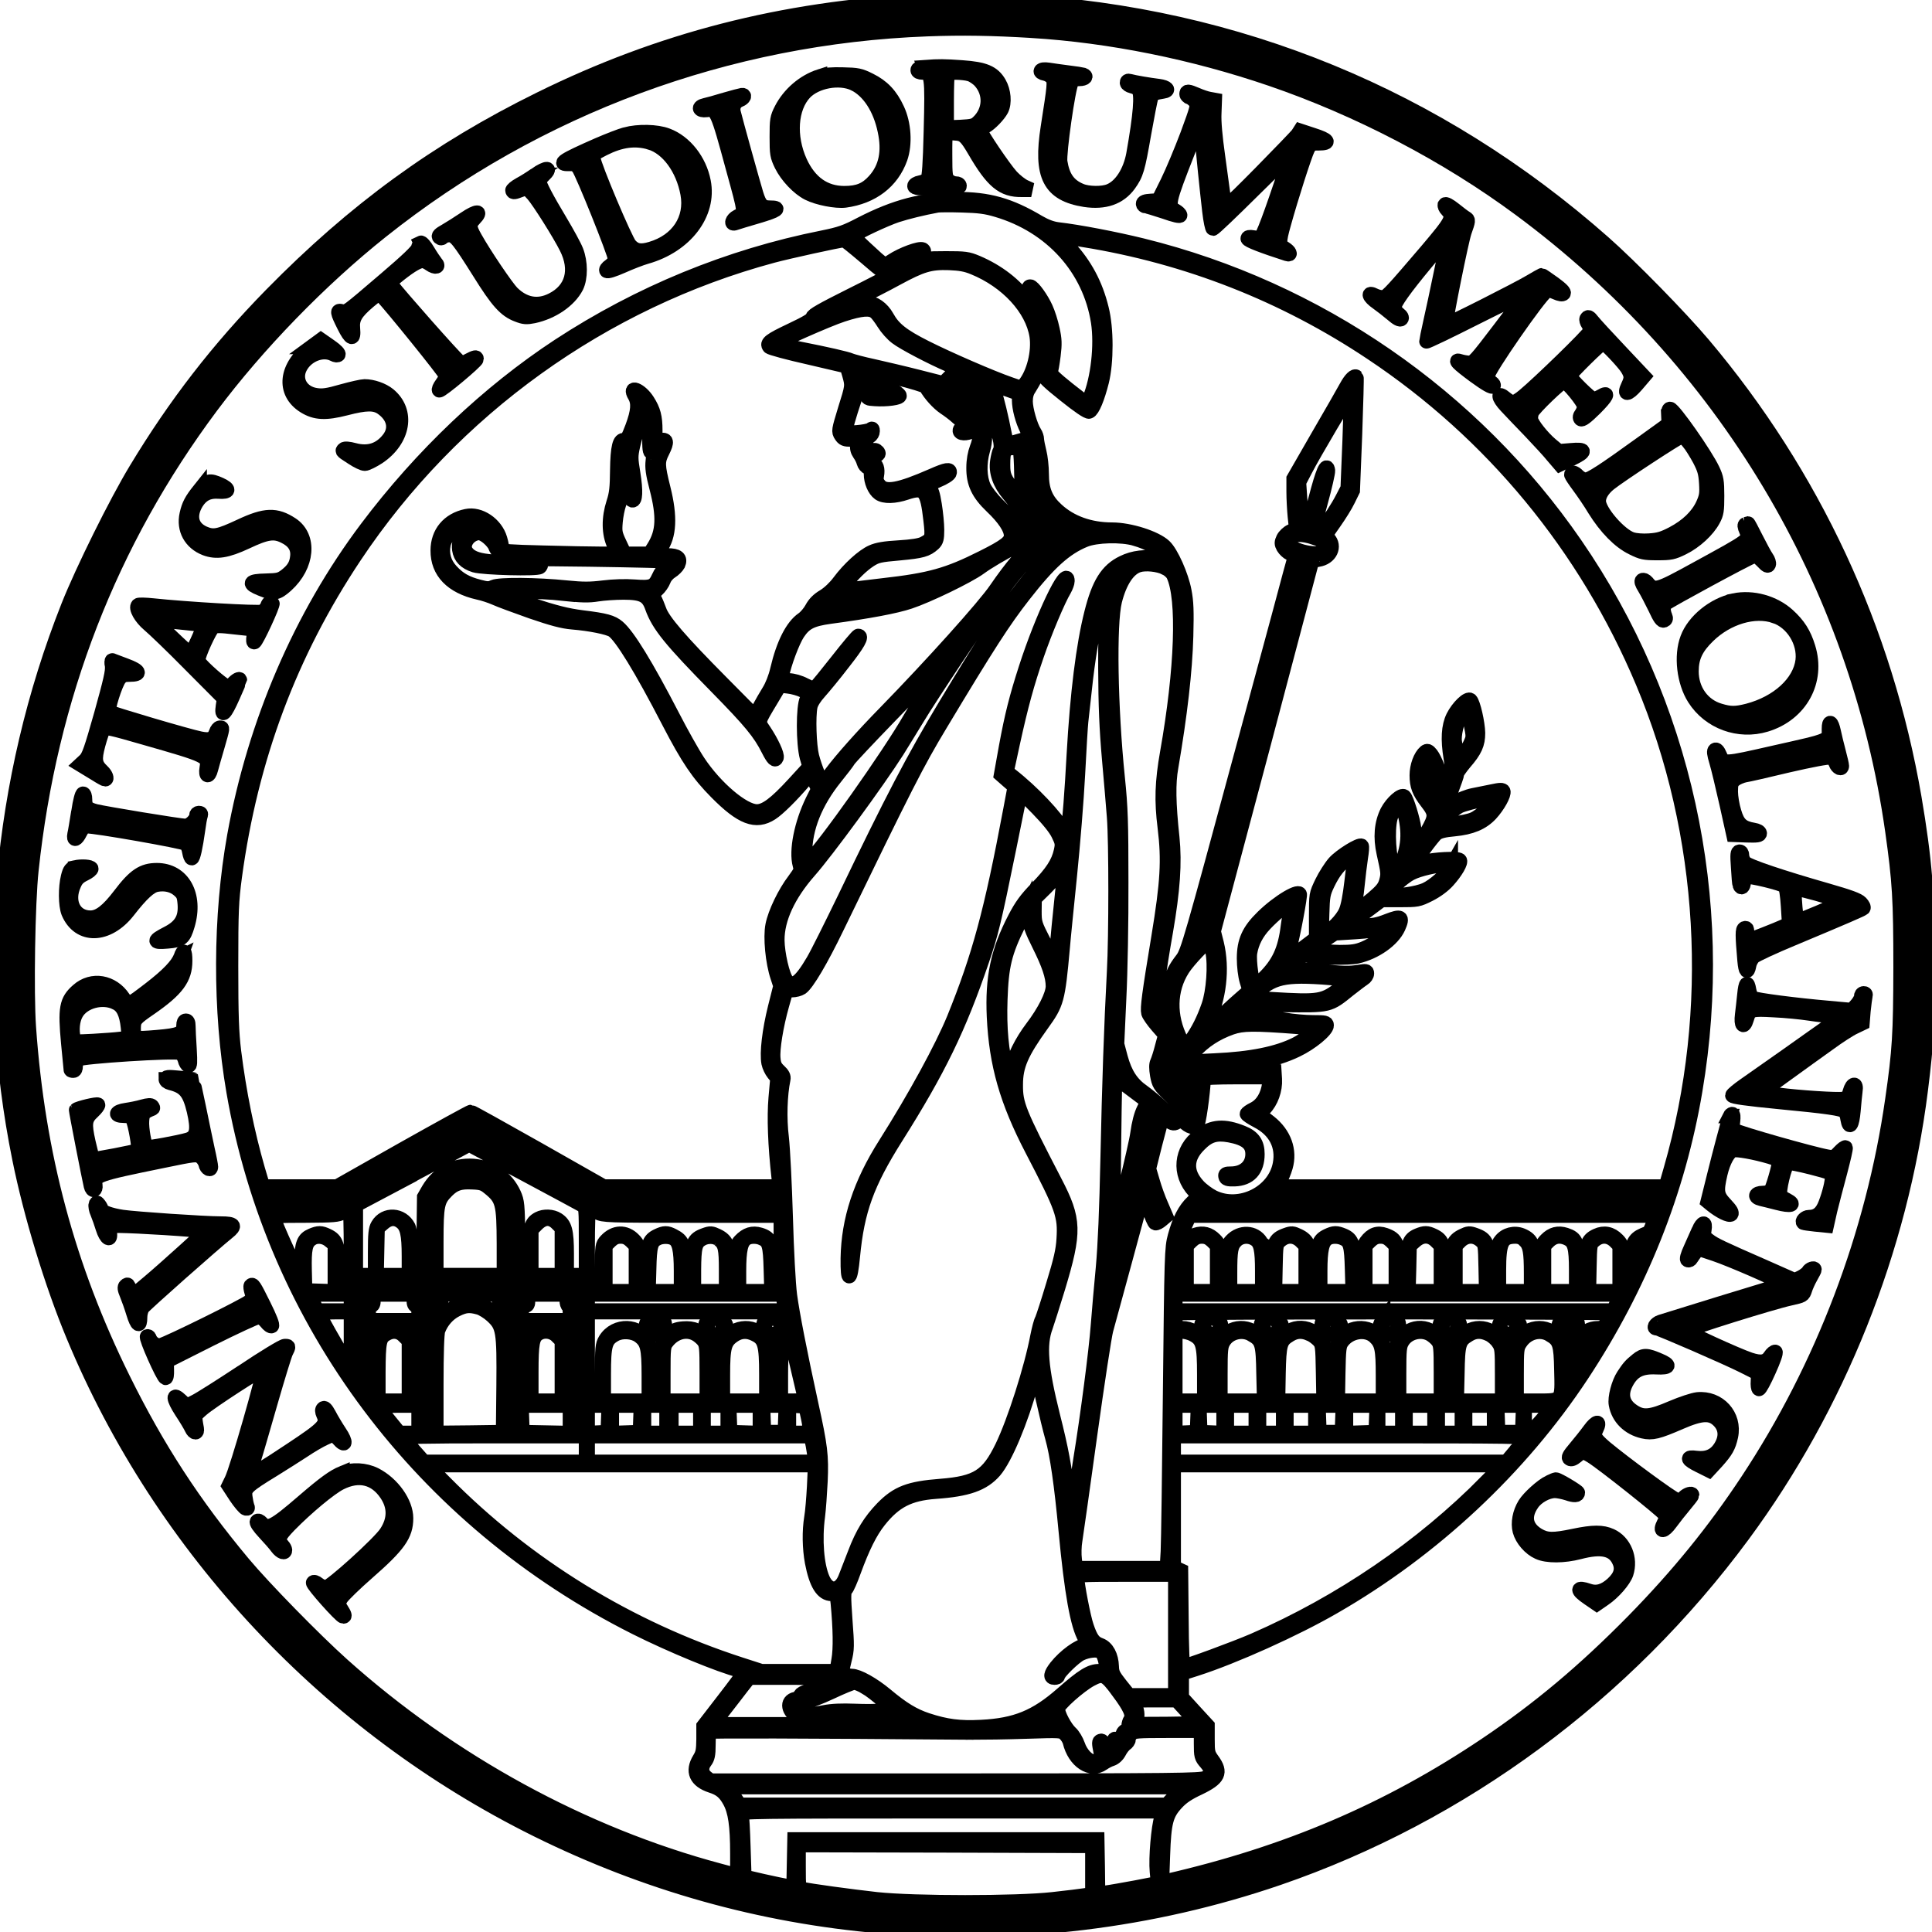 <?xml version="1.0" standalone="no"?>
<!DOCTYPE svg PUBLIC "-//W3C//DTD SVG 20010904//EN"
 "http://www.w3.org/TR/2001/REC-SVG-20010904/DTD/svg10.dtd">
<svg version="1.0" xmlns="http://www.w3.org/2000/svg"
 width="1200pt" height="1200pt" viewBox="0 0 1200 1200"
 preserveAspectRatio="xMidYMid meet">

<g transform="translate(0,1200) scale(0.1,-0.1)"
fill="#000000" stroke="currentColor" stroke-width="90">
<path d="M5720 11993 c-864 -46 -1619 -240 -2365 -608 -638 -314 -1153 -689
-1670 -1216 -330 -337 -595 -679 -840 -1085 -122 -201 -333 -627 -421 -849
-428 -1081 -535 -2290 -303 -3433 70 -347 201 -778 334 -1097 550 -1326 1586
-2429 2880 -3070 677 -335 1389 -535 2135 -599 841 -73 1686 30 2470 299 1141
392 2155 1141 2885 2130 592 802 980 1771 1105 2765 37 296 45 431 44 780 0
425 -19 654 -84 1036 -180 1043 -627 2004 -1310 2814 -140 166 -452 485 -620
633 -1027 907 -2273 1420 -3640 1497 -160 9 -465 11 -600 3z m685 -73 c1269
-91 2409 -553 3400 -1376 167 -139 579 -550 725 -724 716 -852 1172 -1863
1329 -2945 47 -326 55 -443 56 -860 0 -420 -5 -507 -51 -840 -158 -1140 -649
-2203 -1419 -3073 -121 -138 -441 -456 -572 -571 -779 -680 -1713 -1140 -2718
-1340 -359 -71 -646 -101 -1045 -108 -446 -8 -789 19 -1190 92 -1370 252
-2585 972 -3510 2080 -612 733 -1037 1613 -1229 2547 -159 772 -162 1597 -10
2363 243 1215 837 2280 1760 3151 1000 945 2265 1503 3634 1603 162 12 679 12
840 1z"/>
<path d="M5830 11864 c-1408 -44 -2700 -559 -3745 -1495 -788 -706 -1359
-1578 -1678 -2564 -187 -578 -277 -1161 -277 -1793 0 -383 22 -654 80 -997
235 -1380 951 -2609 2055 -3529 820 -683 1824 -1132 2870 -1285 484 -71 1050
-80 1530 -26 1719 197 3274 1161 4237 2630 256 390 472 827 624 1262 172 493
278 1009 315 1537 15 224 6 800 -15 996 -57 505 -148 913 -303 1355 -661 1887
-2292 3337 -4238 3769 -461 102 -998 154 -1455 140z m580 -55 c486 -30 1001
-134 1484 -299 544 -186 1092 -472 1546 -808 1266 -936 2095 -2320 2314 -3863
44 -312 51 -422 51 -849 -1 -412 -7 -516 -51 -820 -119 -835 -433 -1660 -899
-2365 -208 -315 -431 -589 -710 -874 -305 -310 -586 -546 -916 -768 -604 -406
-1232 -675 -1983 -847 l-29 -7 6 168 c7 206 20 255 85 325 33 36 72 62 139 93
123 59 140 95 83 173 -28 39 -30 48 -30 128 l0 86 -80 87 -80 88 0 74 0 75 88
28 c237 76 617 247 857 386 617 355 1158 861 1540 1440 362 549 599 1141 704
1765 202 1191 -66 2410 -745 3395 -635 922 -1599 1586 -2689 1855 -167 41
-394 85 -525 100 -38 5 -75 19 -120 45 -178 106 -311 144 -510 143 -208 -1
-380 -46 -590 -154 -99 -52 -132 -63 -240 -85 -583 -116 -1138 -344 -1639
-672 -440 -289 -853 -681 -1193 -1133 -410 -545 -696 -1211 -822 -1909 -90
-502 -92 -1085 -5 -1590 247 -1433 1169 -2662 2499 -3330 217 -109 523 -235
643 -265 15 -4 27 -11 27 -15 0 -4 -56 -80 -125 -169 l-125 -162 0 -82 c-1
-69 -4 -88 -25 -122 -47 -77 -22 -135 72 -166 57 -18 86 -42 116 -97 34 -62
47 -150 47 -324 l0 -137 -112 30 c-843 225 -1668 675 -2342 1279 -175 157
-487 476 -615 629 -308 369 -532 713 -746 1146 -343 694 -530 1391 -586 2184
-15 213 -6 774 16 976 114 1076 488 2039 1117 2881 288 385 677 786 1058 1089
967 770 2152 1208 3390 1254 217 8 403 5 650 -10z m-217 -1113 c338 -100 576
-364 628 -696 22 -144 -1 -353 -54 -478 l-13 -33 -118 92 c-85 68 -115 97
-111 108 4 9 12 55 18 103 9 73 8 99 -6 163 -9 43 -28 102 -42 132 -26 58 -80
133 -96 133 -17 0 -9 -31 15 -63 75 -100 114 -266 90 -386 -11 -56 -29 -29
-26 38 13 228 -149 449 -410 560 -57 24 -75 26 -193 26 -125 0 -133 -2 -208
-34 -70 -30 -117 -36 -103 -12 4 5 39 22 79 37 85 32 109 50 88 64 -18 11
-128 -29 -190 -70 -52 -33 -39 -39 -166 78 -49 44 -75 76 -69 81 19 19 192
100 264 124 65 21 159 44 250 61 14 3 84 3 155 1 104 -3 148 -8 218 -29z m537
-186 c644 -104 1246 -340 1788 -702 749 -498 1332 -1205 1685 -2044 397 -942
460 -2037 175 -3026 l-31 -108 -1209 0 -1210 0 20 33 c11 17 28 58 37 89 29
102 -8 205 -100 278 -22 18 -46 35 -54 40 -11 6 -6 15 21 43 43 43 70 118 66
184 l-3 48 -226 3 c-186 2 -229 5 -239 17 -11 13 1 15 91 15 205 0 378 33 514
99 88 42 185 122 185 152 0 17 -8 19 -85 19 -47 0 -127 7 -177 16 -117 20
-258 14 -343 -15 l-60 -21 70 65 70 65 255 -2 c292 -3 283 -6 410 97 36 28 75
58 88 66 12 7 22 22 22 32 0 16 -5 17 -47 10 -63 -10 -107 -9 -233 5 -58 7
-136 10 -175 6 l-70 -7 65 52 c51 42 70 51 90 47 65 -15 259 -18 311 -6 112
26 219 102 254 179 30 67 18 74 -67 41 -61 -24 -88 -29 -161 -30 l-89 0 106
80 107 80 113 0 c110 0 116 1 184 35 45 23 87 54 114 84 50 55 86 117 74 128
-12 13 -158 6 -221 -11 -33 -8 -60 -14 -61 -13 -7 6 115 173 138 190 18 14 52
22 110 27 106 10 175 39 227 95 45 49 85 121 78 140 -4 10 -18 10 -69 -1 -35
-7 -88 -18 -119 -24 -31 -6 -83 -26 -114 -45 -32 -19 -59 -35 -60 -35 -2 0 15
45 36 100 21 56 39 107 39 115 0 7 21 37 46 67 66 76 84 117 84 185 -1 61 -29
186 -47 204 -16 16 -77 -43 -107 -103 -29 -59 -34 -139 -15 -256 10 -61 8 -74
-13 -142 l-25 -75 -11 51 c-16 72 -49 158 -73 189 -17 21 -24 24 -36 14 -30
-25 -53 -88 -53 -144 0 -66 14 -103 64 -168 55 -71 55 -88 0 -184 -25 -45 -59
-97 -74 -115 l-28 -33 14 60 c8 36 11 80 7 110 -6 53 -46 182 -61 197 -16 16
-76 -37 -105 -92 -37 -74 -44 -161 -22 -260 27 -120 28 -128 15 -176 -11 -37
-26 -55 -85 -106 -40 -33 -87 -70 -105 -81 l-31 -20 16 39 c9 21 21 86 26 144
6 58 15 135 21 173 6 37 9 70 5 73 -12 12 -130 -61 -169 -105 -22 -25 -57 -80
-77 -121 -36 -75 -36 -75 -36 -211 l0 -136 -87 -66 c-49 -36 -92 -68 -97 -71
-5 -3 -1 16 10 44 15 39 65 287 72 360 5 41 -131 -39 -230 -136 -87 -85 -116
-150 -116 -258 0 -47 7 -106 17 -140 l18 -59 -64 -56 c-35 -30 -100 -91 -145
-135 -46 -44 -83 -77 -83 -74 0 3 13 33 30 66 73 148 95 335 57 492 l-19 75
306 1148 c168 632 306 1150 306 1151 0 2 17 6 38 10 74 11 108 82 62 131 -19
20 -19 21 38 101 31 44 70 106 85 138 l29 59 14 350 c7 193 11 353 9 355 -11
12 -36 -12 -62 -60 -16 -29 -96 -170 -179 -312 l-149 -259 0 -81 c0 -45 4
-115 8 -156 l8 -75 -33 -15 c-18 -8 -39 -28 -47 -44 -12 -26 -12 -33 0 -55 8
-14 27 -32 42 -39 15 -7 27 -18 27 -24 0 -7 -149 -560 -331 -1230 -309 -1143
-332 -1222 -365 -1265 -46 -60 -58 -84 -84 -172 -19 -63 -22 -88 -17 -165 l6
-91 -34 40 c-20 22 -38 50 -41 61 -7 25 24 257 67 499 44 255 56 425 40 582
-23 214 -25 339 -7 438 56 328 87 595 93 815 4 155 2 212 -11 279 -18 96 -81
238 -124 278 -55 52 -215 103 -324 103 -139 0 -258 43 -345 123 -67 61 -93
123 -93 222 0 45 -7 107 -15 138 -8 32 -15 67 -15 78 0 11 -6 30 -14 42 -26
39 -56 145 -56 194 0 32 7 58 21 78 11 17 31 52 45 78 25 49 44 54 44 13 0
-17 33 -49 135 -130 86 -69 141 -106 150 -102 21 8 52 83 78 186 30 121 30
330 -1 452 -37 152 -103 274 -206 386 -32 34 -52 62 -45 62 8 0 70 -9 139 -20z
m-1358 -104 c110 -95 123 -103 144 -94 31 14 43 2 18 -18 -10 -8 -125 -68
-254 -132 -172 -86 -234 -121 -232 -133 1 -11 -35 -34 -133 -80 -133 -63 -155
-80 -136 -103 6 -7 116 -37 246 -66 l235 -55 15 -51 c20 -71 20 -70 -27 -220
-39 -128 -40 -134 -24 -158 14 -22 24 -26 62 -26 l47 0 -7 -31 c-4 -22 0 -39
13 -58 11 -15 23 -39 26 -53 4 -14 15 -28 26 -31 14 -4 19 -14 19 -41 0 -48
22 -99 51 -120 31 -22 97 -20 168 4 111 37 130 16 151 -169 13 -112 11 -119
-44 -148 -21 -11 -72 -19 -153 -24 -88 -5 -134 -13 -167 -28 -55 -24 -143
-104 -203 -185 -26 -35 -64 -71 -95 -90 -36 -21 -59 -45 -75 -75 -13 -24 -38
-54 -57 -67 -64 -44 -120 -153 -157 -311 -12 -52 -33 -104 -53 -136 -18 -29
-45 -76 -60 -104 l-26 -53 -211 213 c-250 252 -362 381 -384 446 -9 25 -23 59
-31 74 -13 27 -12 30 16 53 16 14 35 41 42 60 7 20 26 42 45 54 18 11 38 31
45 44 17 39 -3 56 -67 56 -28 0 -55 3 -58 6 -4 4 3 20 14 36 57 80 63 198 19
374 -36 145 -37 167 -5 230 30 60 27 78 -15 69 l-30 -7 0 69 c0 83 -11 125
-48 183 -44 70 -119 98 -79 31 25 -43 21 -96 -15 -193 -25 -67 -37 -86 -49
-83 -30 10 -43 -42 -45 -185 -1 -108 -5 -148 -23 -202 -31 -96 -30 -191 3
-263 l25 -55 -102 0 c-56 0 -220 3 -364 7 -207 5 -260 9 -256 19 3 7 -2 37
-11 67 -27 92 -126 159 -209 141 -111 -23 -178 -104 -178 -213 -1 -133 88
-224 251 -261 30 -6 78 -22 105 -34 28 -13 129 -50 225 -84 131 -45 195 -62
255 -67 111 -9 223 -32 251 -50 52 -34 177 -237 349 -570 119 -229 182 -322
295 -436 156 -158 245 -192 341 -130 41 26 129 113 206 204 18 20 35 37 38 37
3 0 15 -20 26 -46 l22 -45 -36 -72 c-70 -144 -103 -312 -79 -399 9 -34 7 -39
-34 -95 -59 -77 -120 -203 -135 -280 -15 -74 0 -231 31 -322 l18 -55 -34 -135
c-35 -141 -52 -281 -40 -344 4 -20 18 -49 31 -65 l24 -29 -11 -124 c-10 -117
-4 -292 19 -496 l5 -53 -546 0 -546 0 -407 231 c-225 127 -413 232 -419 232
-6 0 -195 -104 -421 -231 l-410 -232 -230 0 -230 0 -32 108 c-65 226 -116 476
-148 732 -14 118 -18 218 -18 530 0 345 3 403 23 555 100 738 343 1387 745
1990 609 913 1541 1583 2597 1867 93 25 411 95 443 97 4 1 62 -46 129 -103z
m676 -68 c208 -85 364 -255 391 -424 15 -99 -18 -233 -75 -302 l-19 -23 -70
24 c-118 41 -383 156 -526 228 -145 73 -200 117 -240 190 -30 54 -80 89 -128
89 -20 0 -72 -11 -115 -25 -44 -14 -81 -23 -83 -21 -2 1 56 31 129 65 73 35
189 94 258 132 155 84 207 100 325 96 69 -3 105 -9 153 -29z m-611 -276 c11
-9 35 -41 53 -70 18 -29 53 -69 79 -88 44 -34 220 -126 328 -172 l52 -22 -45
-46 -45 -45 -157 40 c-86 22 -211 51 -277 66 -66 14 -129 31 -140 36 -25 11
-151 40 -325 74 -74 14 -135 27 -137 29 -8 7 321 153 412 182 114 37 170 42
202 16z m128 -407 c99 -25 182 -50 186 -57 27 -48 75 -101 116 -129 26 -17 60
-43 75 -57 21 -20 33 -23 60 -18 47 8 66 -6 35 -27 -13 -8 -34 -17 -48 -19
-13 -1 -25 -11 -27 -20 -4 -23 40 -24 80 -4 15 8 29 12 31 8 16 -28 14 -65 -5
-113 -13 -35 -21 -78 -21 -124 -1 -95 29 -160 113 -240 78 -74 120 -138 120
-181 0 -39 -34 -66 -178 -138 -215 -108 -325 -139 -617 -172 -115 -13 -223
-27 -240 -30 l-29 -7 28 39 c47 63 108 123 159 156 43 27 59 31 185 42 138 13
168 21 210 59 18 17 22 31 22 86 0 36 -7 107 -15 156 -11 70 -19 93 -35 104
-20 13 -17 16 52 46 44 18 74 38 76 48 5 25 -20 21 -106 -17 -210 -92 -294
-107 -331 -59 -16 19 -20 34 -15 59 8 42 -2 71 -27 79 -29 9 -23 29 12 42 27
10 30 15 20 27 -10 11 -19 13 -38 5 -39 -15 -54 3 -40 47 6 19 19 40 29 45 10
5 18 19 18 31 0 15 -3 18 -12 10 -20 -16 -158 -27 -158 -12 0 15 25 103 56
195 21 65 22 74 9 133 l-13 64 42 -6 c24 -4 123 -27 221 -51z m413 -9 c18 -39
81 -105 128 -132 46 -27 70 -51 61 -61 -4 -3 -13 -1 -20 6 -8 6 -43 21 -78 32
-67 22 -155 72 -162 92 -5 14 9 44 31 70 20 23 27 22 40 -7z m92 6 c33 -16 89
-96 76 -109 -15 -15 -136 92 -136 120 0 11 23 7 60 -11z m182 -69 l78 -28 0
-40 c0 -51 21 -128 48 -182 12 -23 22 -44 22 -47 0 -2 -26 -12 -57 -21 -32 -9
-65 -18 -74 -21 -13 -3 -19 9 -29 58 -21 109 -49 223 -64 266 -9 23 -12 42 -8
42 3 0 41 -12 84 -27z m-363 -35 c19 -17 69 -46 110 -65 107 -48 162 -76 159
-79 -8 -8 -212 56 -251 79 -39 23 -107 93 -107 111 0 12 55 -16 89 -46z m2494
-284 l-12 -296 -31 -60 c-29 -57 -84 -142 -128 -197 -13 -16 -25 -21 -39 -17
-19 6 -18 12 29 184 27 97 47 187 46 199 -7 53 -32 -5 -77 -178 -64 -246 -80
-246 -96 1 l-7 105 40 77 c48 94 275 478 282 478 3 0 -1 -133 -7 -296z m-4349
34 c-1 -87 2 -108 13 -108 12 0 13 -11 8 -52 -5 -42 0 -79 24 -171 45 -174 41
-271 -17 -364 l-27 -43 -78 0 -78 0 -31 66 c-28 59 -30 72 -25 132 3 37 13 87
22 112 9 25 20 90 24 145 l7 100 13 -45 c7 -25 16 -74 20 -109 3 -35 11 -66
17 -68 21 -7 24 59 7 164 -16 97 -16 110 -1 177 9 39 29 108 45 154 l28 82 15
-32 c10 -23 14 -66 14 -140z m2143 47 c26 -17 50 -114 35 -142 -6 -10 -13 -39
-17 -65 -11 -70 14 -141 73 -211 61 -72 99 -141 108 -194 6 -39 4 -42 -23 -57
l-30 -15 -13 42 c-16 55 -40 89 -115 163 -34 34 -72 83 -84 109 -27 58 -30
147 -6 230 17 56 16 111 0 149 -7 17 -5 18 21 12 16 -4 39 -14 51 -21z m233
-137 c6 -18 15 -82 19 -143 6 -91 12 -119 35 -164 47 -91 124 -156 241 -201
27 -11 28 -13 10 -20 -11 -4 -25 -4 -31 1 -6 5 -34 15 -63 22 -43 11 -65 25
-117 77 -37 37 -76 88 -92 119 -23 49 -27 69 -30 174 -1 66 -7 127 -12 137 -5
9 -6 20 -3 24 15 14 32 4 43 -26z m-74 -10 c4 -13 7 -72 8 -133 1 -99 4 -116
29 -168 16 -32 53 -84 83 -116 l54 -59 -36 -6 c-19 -4 -41 -9 -48 -12 -9 -3
-15 9 -19 40 -9 60 -43 126 -107 206 -62 78 -70 96 -70 163 0 92 8 103 72 106
19 1 29 -5 34 -21z m-3352 -452 c49 -21 50 -31 1 -28 -84 7 -143 -51 -132
-132 7 -47 37 -79 95 -97 53 -16 390 -25 405 -10 21 21 -14 31 -110 31 -60 0
-93 4 -93 11 0 8 144 9 508 4 279 -4 511 -10 515 -12 11 -7 -13 -34 -39 -44
-13 -4 -31 -27 -42 -53 -28 -61 -45 -68 -152 -60 -55 4 -130 2 -193 -6 -82
-10 -126 -10 -227 0 -185 19 -418 21 -455 4 -26 -12 -39 -12 -88 1 -82 21
-127 47 -174 98 -45 48 -61 106 -48 167 14 63 108 139 173 140 12 0 38 -6 56
-14z m50 -87 c19 -16 38 -40 42 -52 4 -12 13 -27 21 -32 10 -8 12 -19 7 -39
l-7 -28 -65 6 c-73 8 -115 26 -137 60 -30 45 19 114 82 116 12 0 38 -14 57
-31z m3402 -24 c-71 -58 -157 -161 -249 -295 -70 -104 -402 -473 -687 -765
-141 -144 -273 -292 -337 -378 -24 -32 -47 -57 -52 -57 -12 0 -48 86 -68 162
-17 68 -23 248 -10 310 5 23 26 57 56 90 26 29 94 111 149 183 92 117 119 165
93 165 -5 0 -63 -69 -128 -152 -66 -84 -127 -159 -136 -166 -13 -11 -24 -9
-68 13 -32 17 -71 28 -100 29 -47 1 -47 1 -42 31 12 70 66 214 98 262 44 66
85 87 200 103 239 32 409 64 495 93 112 37 364 159 435 211 101 74 352 205
393 206 8 0 -11 -20 -42 -45z m200 25 l27 -11 -44 -28 c-75 -47 -162 -135
-269 -272 -132 -169 -241 -337 -480 -734 -197 -328 -330 -582 -624 -1195 -84
-173 -171 -348 -195 -388 -78 -133 -124 -168 -164 -124 -26 28 -58 168 -59
252 -1 132 68 282 198 430 107 121 425 555 546 745 24 39 80 129 123 200 75
126 396 608 538 809 84 118 189 233 271 293 62 46 69 47 132 23z m1524 2 c44
-14 57 -23 65 -46 8 -23 6 -30 -10 -43 -43 -32 -215 14 -215 58 0 5 9 18 20
29 24 24 65 25 140 2z m-1109 -8 c78 -23 143 -58 173 -95 15 -17 25 -33 23
-35 -2 -3 -28 1 -57 7 -72 15 -151 6 -215 -26 -98 -47 -150 -131 -195 -310
-52 -204 -89 -506 -110 -880 -12 -225 -28 -433 -37 -484 l-6 -34 -22 44 c-43
82 -193 241 -327 345 l-26 21 38 176 c52 238 90 375 150 549 49 143 132 341
171 406 10 18 19 42 19 53 0 102 -156 -224 -258 -541 -59 -183 -87 -294 -123
-489 l-31 -173 42 -37 43 -37 -27 -144 c-119 -635 -194 -910 -350 -1295 -74
-181 -242 -489 -426 -780 -157 -247 -230 -471 -234 -710 -2 -154 16 -147 31
12 27 285 88 453 267 737 267 423 392 681 535 1100 58 171 73 231 167 691 l73
360 104 -105 c68 -70 112 -124 130 -161 25 -51 27 -60 17 -105 -16 -73 -55
-133 -150 -231 -67 -69 -96 -109 -137 -188 -106 -204 -140 -368 -129 -610 14
-296 79 -523 236 -825 192 -369 206 -409 197 -555 -4 -71 -18 -132 -65 -285
-32 -107 -64 -205 -70 -217 -7 -12 -19 -58 -28 -103 -37 -197 -143 -529 -219
-686 -89 -183 -156 -226 -383 -244 -194 -15 -268 -43 -361 -138 -75 -78 -124
-156 -171 -280 -23 -59 -49 -127 -59 -152 -34 -87 -104 -91 -141 -7 -37 84
-50 244 -30 392 5 39 12 135 16 215 7 158 0 217 -58 480 -70 320 -117 563
-132 675 -9 70 -20 273 -26 485 -6 201 -17 423 -25 494 -15 121 -10 266 10
363 4 15 -4 31 -26 51 -25 23 -33 40 -36 78 -6 59 18 205 54 332 l26 92 36 0
c20 0 46 7 58 15 36 25 123 172 221 375 431 889 496 1017 644 1263 298 496
391 640 516 800 159 204 258 293 380 343 71 29 227 33 313 8z m1062 -140 c-1
-11 -140 -535 -308 -1165 -264 -984 -310 -1148 -333 -1171 -14 -15 -27 -26
-29 -24 -3 3 616 2328 632 2374 8 21 40 9 38 -14z m-875 -41 c21 -10 43 -30
50 -45 69 -145 54 -585 -38 -1103 -32 -182 -36 -298 -15 -465 25 -203 17 -340
-39 -680 -59 -356 -70 -442 -63 -472 4 -13 29 -49 56 -80 l49 -56 -20 -74
c-10 -40 -24 -83 -30 -95 -7 -15 -7 -39 0 -81 10 -54 15 -64 76 -122 69 -66
76 -82 50 -118 -19 -28 -39 -19 -110 50 -28 27 -76 66 -105 87 -71 49 -111
111 -139 213 l-22 83 13 285 c8 157 14 481 13 720 0 374 -3 465 -22 649 -45
438 -53 956 -18 1098 31 123 84 203 149 223 43 13 121 5 165 -17z m-307 -82
c-57 -112 -66 -189 -65 -541 1 -235 7 -377 23 -560 12 -135 26 -299 31 -365
12 -154 12 -740 0 -960 -18 -336 -30 -688 -40 -1155 -7 -325 -16 -541 -29
-685 -11 -115 -25 -275 -31 -354 -12 -162 -65 -568 -109 -837 -16 -99 -35
-228 -42 -287 -7 -59 -14 -106 -15 -104 -1 1 -9 65 -18 142 -24 208 -43 309
-97 523 -74 296 -86 440 -44 552 9 25 43 133 76 240 106 351 104 424 -19 660
-225 434 -244 481 -243 603 0 118 35 198 163 376 92 127 99 150 128 471 5 63
26 268 45 455 19 187 42 468 50 625 8 157 17 305 20 330 3 25 12 110 21 190
42 398 110 656 190 719 15 12 28 21 30 21 3 0 -9 -26 -25 -59z m-1116 -23
c-98 -51 -202 -84 -345 -111 -168 -32 -375 -60 -392 -55 -21 7 49 66 90 77 21
6 129 22 242 36 189 24 425 67 438 80 3 3 10 5 16 5 6 -1 -16 -15 -49 -32z
m-2321 -54 c119 -13 162 -14 217 -5 37 6 110 11 162 11 116 0 152 -18 178 -93
40 -111 114 -202 399 -492 211 -215 270 -286 323 -392 29 -57 42 -70 50 -49 7
17 -31 98 -77 167 -40 60 -43 48 47 198 l50 84 52 -6 c29 -3 71 -15 93 -26
l41 -21 -17 -32 c-24 -46 -23 -278 0 -362 l17 -58 -99 -108 c-114 -124 -176
-170 -229 -170 -85 0 -258 147 -365 309 -35 53 -106 180 -159 283 -162 313
-277 501 -339 553 -37 31 -76 42 -223 60 -93 12 -165 30 -322 81 -112 37 -203
69 -203 73 0 13 263 10 404 -5z m2440 -336 c-5 -7 -59 -90 -120 -184 -62 -95
-134 -209 -160 -255 -131 -229 -539 -805 -628 -888 l-26 -24 0 75 c0 154 64
315 188 469 37 46 75 95 83 109 9 14 119 131 245 261 126 129 272 283 324 342
92 103 110 121 94 95z m3200 -467 c18 -87 18 -89 -2 -132 -10 -24 -33 -57 -50
-73 l-30 -28 -7 48 c-3 27 -7 56 -9 65 -8 38 14 133 38 170 15 21 30 39 34 39
5 0 16 -40 26 -89z m-251 -268 c29 -73 47 -147 47 -191 0 -45 0 -45 -20 -27
-56 50 -84 137 -68 210 5 25 13 45 18 45 4 0 15 -17 23 -37z m397 -207 c0 -26
-79 -103 -129 -125 -53 -22 -201 -41 -201 -25 0 15 81 90 115 107 25 12 92 30
190 50 11 3 21 5 23 6 1 0 2 -5 2 -13z m-560 -68 c37 -137 30 -238 -26 -353
l-28 -56 -19 68 c-27 97 -29 265 -3 313 21 40 46 70 57 70 5 0 13 -19 19 -42z
m-304 -290 c-4 -13 -13 -83 -21 -156 -10 -86 -22 -151 -36 -183 -22 -51 -92
-122 -130 -132 -21 -6 -21 -3 -17 116 3 112 6 128 34 187 36 75 72 121 128
161 47 35 50 35 42 7z m-1821 -253 c-13 -121 -26 -259 -30 -307 -4 -49 -10
-88 -14 -88 -3 0 -33 53 -66 118 -58 113 -60 120 -60 193 l1 77 69 68 c39 38
81 90 95 116 13 26 25 46 26 45 2 -1 -8 -101 -21 -222z m2416 186 c-23 -41
-105 -114 -156 -137 -57 -26 -186 -43 -221 -30 -15 6 -10 14 32 57 27 28 71
62 99 76 48 25 157 50 223 52 29 1 32 -1 23 -18z m-991 -243 c-5 -18 -14 -72
-20 -119 -18 -149 -57 -234 -151 -326 -24 -24 -48 -43 -55 -43 -16 0 -38 150
-30 202 11 65 40 123 93 179 47 51 151 139 165 139 3 0 2 -15 -2 -32z m-1567
-234 c62 -124 87 -198 87 -260 0 -53 -53 -158 -130 -259 -63 -83 -115 -186
-131 -264 l-12 -56 -13 50 c-34 126 -47 267 -41 445 7 211 27 294 114 470 l57
115 7 -66 c5 -51 19 -89 62 -175z m2185 94 c-23 -36 -108 -96 -168 -120 -44
-18 -74 -22 -150 -22 -52 1 -113 6 -135 11 l-40 9 73 49 72 48 128 8 c70 4
145 14 167 22 61 22 70 22 53 -5z m-1107 -136 c18 -86 6 -251 -24 -337 -30
-86 -64 -155 -110 -219 l-35 -49 -26 52 c-76 149 -73 312 9 441 34 55 155 181
166 175 4 -3 13 -31 20 -63z m793 -171 l69 -6 -59 -46 c-115 -90 -134 -93
-438 -75 l-129 8 44 39 c109 97 186 109 513 80z m-262 -299 c59 -4 110 -10
113 -14 7 -7 -74 -67 -124 -93 -117 -59 -281 -92 -506 -102 -82 -3 -158 -10
-167 -15 -30 -15 -21 2 36 66 61 69 139 120 235 154 71 24 135 25 413 4z
m-767 -94 c7 -40 -28 -195 -49 -217 -14 -13 -16 -12 -22 4 -8 20 45 245 58
245 4 0 10 -15 13 -32z m37 -100 c-8 -8 -9 -4 -5 13 4 13 8 18 11 10 2 -7 -1
-18 -6 -23z m-272 -219 l68 -51 -24 -49 c-16 -32 -30 -85 -39 -151 -10 -77
-137 -593 -148 -605 -5 -4 4 850 9 934 l6 93 30 -61 c24 -47 44 -70 98 -110z
m366 115 c16 -43 16 -51 -1 -165 -10 -65 -21 -119 -25 -119 -4 0 -14 8 -22 18
-13 13 -15 36 -12 107 3 82 1 93 -22 128 l-24 37 32 20 c47 28 54 26 74 -26z
m458 -56 c-10 -75 -44 -130 -94 -156 -25 -12 -45 -26 -45 -31 0 -5 29 -24 65
-43 111 -57 162 -154 140 -269 -34 -178 -250 -285 -414 -205 -30 15 -72 46
-94 70 -79 86 -77 174 7 257 58 59 104 73 187 58 102 -19 144 -53 144 -117 0
-73 -54 -122 -135 -122 -29 0 -36 -3 -33 -17 3 -15 14 -18 56 -17 92 3 142 57
142 156 0 68 -27 106 -92 132 -114 46 -187 41 -269 -19 -116 -84 -130 -237
-31 -343 l29 -31 -39 -37 c-48 -45 -83 -112 -110 -212 -20 -74 -21 -109 -30
-967 -5 -490 -11 -936 -14 -992 l-6 -103 -283 0 -284 0 -6 55 c-4 30 -3 83 3
117 6 35 47 329 92 653 45 325 90 619 100 655 10 36 64 234 120 440 56 206
104 384 107 395 4 13 15 -9 37 -75 17 -52 36 -96 42 -97 7 -2 24 7 39 20 l27
23 -30 70 c-17 38 -41 104 -53 147 l-23 78 38 152 c22 84 41 156 43 160 3 4
20 -2 39 -14 31 -19 37 -20 57 -6 21 13 25 13 50 -9 35 -30 65 -31 76 -1 13
30 42 267 35 278 -3 5 85 9 206 9 l210 0 -6 -42z m-555 -18 c5 -8 6 -23 2 -32
-6 -16 -9 -16 -34 5 -27 21 -28 24 -16 51 12 26 14 27 27 9 7 -10 17 -25 21
-33z m-139 -167 c0 -28 -55 -223 -62 -223 -21 0 2 200 28 241 7 13 34 -1 34
-18z m-3855 -238 l415 -235 545 0 545 0 0 -30 0 -30 -540 0 -540 0 -419 228
-418 229 -419 -229 -419 -228 -214 2 -215 3 -7 28 -7 27 226 0 227 0 410 235
c226 129 411 235 412 235 1 0 189 -106 418 -235z m-14 -75 c222 -122 408 -225
413 -230 6 -6 222 -10 558 -10 l548 0 0 -30 0 -30 -547 0 -547 0 -407 220
c-224 121 -412 220 -417 220 -5 0 -194 -99 -420 -220 l-410 -220 -199 0 -200
0 -11 25 c-7 14 -12 28 -12 30 0 3 94 5 208 5 l208 0 179 99 c99 55 286 158
415 230 129 71 235 130 236 131 0 0 183 -99 405 -220z m-65 -61 c186 -100 349
-187 362 -195 22 -14 22 -18 22 -224 l0 -210 -60 0 -60 0 0 131 c0 144 -11
184 -57 214 -32 21 -84 23 -118 5 -47 -25 -55 -56 -55 -210 l0 -140 -34 0 -35
0 -3 228 c-3 212 -5 230 -26 277 -47 102 -138 164 -253 173 -118 8 -216 -44
-277 -146 l-27 -47 -3 -242 -3 -243 -40 0 -39 0 0 138 c0 89 -5 145 -13 161
-40 79 -147 85 -190 11 -14 -23 -17 -55 -17 -169 l0 -141 -60 0 -60 0 0 218 0
217 353 187 c193 103 352 187 353 188 0 0 153 -81 340 -181z m3726 -418 c-58
-215 -107 -389 -108 -388 -2 1 2 50 7 107 7 78 32 189 97 429 85 321 87 324
98 284 11 -38 6 -64 -94 -432z m-3940 422 c50 -23 109 -77 135 -126 16 -27 18
-65 21 -269 l3 -238 -25 0 -26 0 0 213 c0 210 0 214 -26 266 -85 170 -316 168
-407 -3 -20 -38 -22 -58 -25 -258 l-4 -218 -24 0 -24 0 0 208 c0 258 8 294 83
367 64 63 127 87 213 81 33 -2 81 -12 106 -23z m-6 -89 c87 -70 93 -96 94
-351 l0 -193 -210 0 -210 0 0 208 c0 228 6 256 66 316 44 44 81 57 156 53 57
-2 72 -7 104 -33z m7295 -41 l-7 -28 -1237 -3 c-680 -1 -1237 0 -1237 3 0 3
12 17 28 30 l27 24 1217 1 1216 0 -7 -27z m-2706 -78 c32 -4 74 -1 118 9 60
14 212 16 1318 16 687 0 1249 -2 1249 -5 0 -2 -5 -16 -12 -30 l-11 -25 -1445
0 -1445 0 19 21 c10 12 32 30 47 39 28 17 31 17 70 0 23 -10 65 -22 92 -25z
m-5445 -270 l0 -255 -40 0 -40 0 0 136 c0 153 -9 182 -66 209 -40 19 -56 19
-99 1 -49 -21 -59 -48 -65 -166 l-5 -105 -82 182 c-46 100 -83 189 -83 197 0
14 25 16 198 16 175 1 201 3 232 20 19 11 38 19 43 20 4 0 7 -115 7 -255z
m1530 235 c38 -19 59 -20 590 -20 l550 0 0 -128 c0 -71 3 -177 7 -235 l6 -107
-31 0 -32 0 0 138 c0 162 -11 193 -79 213 -47 14 -85 2 -123 -38 -22 -23 -23
-33 -26 -169 -3 -134 -5 -144 -23 -144 -18 0 -19 8 -19 128 0 150 -12 186 -74
216 -36 17 -43 18 -79 5 -71 -25 -81 -50 -85 -210 -4 -129 -5 -139 -23 -139
-18 0 -19 9 -19 139 0 152 -7 174 -70 206 -37 19 -54 19 -96 -1 -55 -26 -64
-55 -64 -209 l0 -135 -24 0 -25 0 -3 144 c-3 144 -3 145 -32 175 -51 53 -120
50 -171 -5 -24 -26 -25 -32 -25 -170 l0 -144 -45 0 -45 0 0 255 c0 170 3 255
10 255 6 0 28 -9 50 -20z m3484 4 c3 -8 2 -12 -4 -9 -6 3 -10 10 -10 16 0 14
7 11 14 -7z m3072 -79 c-11 -30 -25 -55 -29 -55 -5 0 -24 -7 -42 -16 -49 -23
-65 -65 -65 -171 -1 -73 -5 -96 -25 -133 l-23 -45 -4 147 c-3 147 -3 147 -32
177 -38 39 -83 48 -130 26 -58 -27 -66 -55 -66 -210 l0 -135 -25 0 -25 0 0
144 c0 162 -8 184 -75 206 -47 15 -86 5 -121 -31 -29 -30 -29 -31 -32 -175 -3
-134 -5 -144 -23 -144 -18 0 -19 8 -19 133 0 152 -12 187 -77 214 -47 19 -102
5 -132 -34 -19 -23 -21 -40 -21 -169 l0 -144 -24 0 c-24 0 -24 0 -28 140 -4
159 -14 184 -85 209 -36 13 -43 12 -79 -5 -62 -30 -74 -66 -74 -216 0 -121 -1
-128 -20 -128 -19 0 -20 7 -20 136 0 153 -9 182 -66 209 -40 19 -56 19 -99 1
-55 -23 -65 -56 -65 -211 l0 -135 -24 0 -24 0 -4 139 c-3 160 -14 185 -84 210
-48 17 -84 4 -118 -42 -18 -25 -21 -45 -24 -168 l-4 -139 -24 0 -24 0 0 135
c0 155 -10 188 -65 211 -44 18 -59 18 -101 -2 -55 -26 -64 -55 -64 -209 0
-128 -1 -135 -20 -135 -19 0 -20 7 -20 128 0 150 -12 186 -74 216 -36 17 -43
18 -79 5 -71 -25 -81 -50 -85 -210 l-4 -139 -24 0 -24 0 0 138 c0 117 -3 141
-19 168 -38 62 -127 66 -182 8 -23 -24 -24 -34 -27 -170 -3 -132 -5 -144 -22
-144 -17 0 -19 12 -22 144 -3 144 -3 145 -32 175 -35 36 -74 46 -121 31 -67
-22 -75 -44 -75 -206 l0 -144 -27 0 -26 0 6 105 c8 129 31 243 62 313 l24 52
1449 0 1449 0 -21 -55z m-7773 15 c36 -29 47 -76 47 -212 l0 -118 -101 0 -100
0 3 146 3 146 33 29 c39 35 78 38 115 9z m968 -9 l29 -29 0 -146 0 -146 -95 0
-95 0 0 141 0 141 34 34 c44 44 86 46 127 5z m-1412 -107 l31 -26 0 -144 0
-145 -92 3 -93 3 -3 125 c-3 132 5 170 42 195 32 23 80 18 115 -11z m1872 -3
l29 -29 0 -141 0 -141 -95 0 -95 0 0 141 0 141 29 29 c22 21 39 29 66 29 27 0
44 -8 66 -29z m261 18 c36 -19 48 -69 48 -204 l0 -125 -101 0 -101 0 4 138 c3
143 11 171 53 191 27 13 72 13 97 0z m284 -7 c38 -30 44 -56 44 -191 l0 -131
-100 0 -100 0 0 133 c1 141 8 169 51 193 33 18 80 17 105 -4z m267 7 c44 -20
51 -45 55 -191 l4 -138 -101 0 -101 0 0 125 c0 133 12 183 47 204 23 14 66 14
96 0z m2798 -18 l29 -29 0 -141 0 -141 -95 0 -95 0 0 141 0 141 29 29 c22 21
39 29 66 29 27 0 44 -8 66 -29z m264 13 c36 -23 45 -65 45 -200 l0 -124 -100
0 -100 0 0 114 c0 139 5 169 38 201 29 29 80 33 117 9z m286 -13 l29 -29 0
-141 0 -141 -96 0 -95 0 3 146 c3 146 3 146 31 170 40 34 90 32 128 -5z m262
18 c44 -20 51 -45 55 -191 l4 -138 -101 0 -101 0 0 125 c0 133 12 183 47 204
23 14 66 14 96 0z m298 -18 l29 -29 0 -141 0 -141 -95 0 -95 0 0 141 0 141 29
29 c22 21 39 29 66 29 27 0 44 -8 66 -29z m280 0 l29 -29 0 -141 0 -141 -101
0 -101 0 4 141 3 141 33 29 c44 40 93 40 133 0z m276 5 c28 -24 28 -24 31
-170 l3 -146 -95 0 -96 0 0 141 0 141 29 29 c38 37 88 39 128 5z m275 -1 c31
-31 38 -68 38 -207 l0 -108 -100 0 -100 0 0 130 c0 173 18 209 101 210 26 0
44 -7 61 -25z m261 14 c47 -21 57 -56 57 -198 l0 -131 -100 0 -100 0 0 141 0
141 29 29 c32 31 71 38 114 18z m298 -18 l29 -29 0 -141 0 -141 -96 0 -95 0 3
146 c3 146 3 146 31 170 40 34 90 32 128 -5z m167 -63 c-22 -51 -42 -95 -44
-97 -2 -2 -4 26 -4 63 0 61 3 70 29 97 16 16 36 29 44 29 12 0 6 -21 -25 -92z
m-6558 -208 l0 -40 -715 0 -715 0 0 40 0 40 715 0 715 0 0 -40z m-1460 -110
l0 -50 -105 0 -105 0 -25 50 -25 50 130 0 130 0 0 -50z m120 20 c0 -29 -2 -30
-45 -30 -43 0 -45 1 -45 30 0 29 2 30 45 30 43 0 45 -1 45 -30z m270 -5 c0
-24 5 -35 15 -35 11 0 15 -12 15 -45 l0 -45 -155 0 -155 0 0 45 c0 33 4 45 15
45 10 0 15 11 15 35 l0 35 125 0 125 0 0 -35z m158 8 c-3 -28 -4 -28 -73 -28
-69 0 -70 0 -73 28 l-3 27 76 0 76 0 -3 -27z m372 -8 c0 -24 5 -35 15 -35 12
0 15 -13 15 -57 l0 -57 -37 44 c-47 54 -102 80 -173 80 -71 0 -126 -26 -173
-80 l-37 -44 0 57 c0 44 3 57 15 57 10 0 15 11 15 35 l0 35 180 0 180 0 0 -35z
m150 5 l0 -30 -65 0 -65 0 0 30 0 30 65 0 65 0 0 -30z m270 -5 c0 -19 5 -35
10 -35 6 0 10 -20 10 -45 l0 -45 -150 0 -150 0 0 45 c0 38 3 45 20 45 16 0 20
7 20 35 l0 35 120 0 120 0 0 -35z m118 8 c-3 -26 -6 -28 -48 -28 -42 0 -45 2
-48 28 -3 26 -2 27 48 27 50 0 51 -1 48 -27z m1227 2 c3 -14 7 -36 10 -50 l5
-25 -615 0 -615 0 0 50 0 50 605 0 605 0 5 -25z m5180 -25 l-25 -50 -1360 0
-1360 0 0 50 0 50 1385 0 1385 0 -25 -50z m-7765 -280 c0 -143 -2 -260 -5
-260 -3 0 -18 19 -35 42 l-30 41 0 219 0 218 35 0 35 0 0 -260z m410 -135 l0
-395 -35 0 -35 0 0 395 0 395 35 0 35 0 0 -395z m284 384 c21 -6 58 -29 82
-51 70 -65 75 -92 72 -434 l-3 -289 -207 -3 -208 -2 0 304 c0 189 4 315 11
333 21 56 61 102 112 128 56 28 83 30 141 14z m254 -381 l-3 -393 -37 -3 -38
-3 0 395 0 396 40 0 40 0 -2 -392z m407 -3 l0 -390 -32 -3 -33 -3 0 396 0 396
33 -3 32 -3 0 -390z m-1455 178 l0 -178 -32 50 c-51 81 -168 288 -168 297 0 4
45 8 100 8 l100 0 0 -177z m2709 116 c11 -56 11 -63 -7 -83 -39 -42 -42 -62
-42 -235 l0 -171 -30 0 -30 0 0 171 c0 156 -2 175 -21 205 -62 101 -196 98
-266 -5 -22 -32 -23 -44 -23 -202 l0 -169 -24 0 -24 0 -4 173 c-3 172 -3 174
-31 210 -40 53 -79 70 -144 65 -44 -4 -60 -11 -88 -38 -48 -46 -55 -80 -55
-257 l0 -153 -30 0 -30 0 0 168 c0 139 -3 173 -18 202 -51 103 -201 108 -262
8 -18 -30 -20 -51 -20 -205 l0 -173 -45 0 -45 0 0 275 0 275 614 0 613 0 12
-61z m5121 54 c0 -3 -11 -26 -25 -50 -23 -38 -30 -43 -61 -43 -47 0 -87 -22
-121 -67 -26 -33 -28 -46 -33 -142 -4 -85 -9 -111 -25 -133 -11 -15 -23 -28
-27 -28 -5 0 -8 57 -8 128 0 105 -3 133 -19 162 -56 107 -202 107 -265 0 -18
-31 -21 -55 -25 -202 -3 -168 -3 -168 -26 -168 -23 0 -23 0 -26 168 -4 147 -7
171 -25 202 -63 107 -209 107 -265 0 -16 -30 -19 -58 -19 -202 l0 -168 -29 0
-30 0 -3 173 c-3 173 -3 174 -31 210 -76 100 -208 88 -264 -23 -21 -40 -23
-58 -23 -202 l0 -158 -30 0 -30 0 0 168 c0 139 -3 173 -18 202 -51 103 -201
108 -262 8 -18 -30 -20 -51 -20 -205 l0 -173 -30 0 -30 0 0 158 c0 144 -2 162
-22 202 -59 117 -211 123 -268 11 -18 -36 -20 -59 -20 -206 l0 -165 -29 0 -30
0 -3 174 c-3 159 -5 177 -24 203 -75 101 -207 97 -268 -7 -19 -31 -21 -55 -24
-202 l-4 -168 -29 0 -29 0 0 173 c0 154 -2 175 -20 205 -27 44 -76 72 -127 72
l-43 0 0 43 c0 24 3 47 7 50 8 9 2703 9 2703 0z m-7410 -303 c0 -207 -2 -240
-15 -240 -13 0 -15 26 -15 170 0 187 -7 221 -55 258 -44 35 -99 30 -141 -12
l-34 -34 0 -191 c0 -105 -3 -191 -7 -191 -3 0 -15 7 -25 17 -16 15 -18 36 -18
240 l0 223 155 0 155 0 0 -240z m940 0 c0 -207 -2 -240 -15 -240 -13 0 -15 26
-15 174 0 96 -4 186 -10 201 -35 93 -160 102 -206 14 -11 -21 -14 -70 -14
-209 0 -173 -1 -180 -20 -180 -19 0 -20 7 -20 240 l0 240 150 0 150 0 0 -240z
m-1029 161 l29 -29 0 -186 0 -186 -95 0 -95 0 0 178 c1 189 6 213 51 238 40
22 78 17 110 -15z m950 0 l29 -29 0 -186 0 -186 -95 0 -95 0 0 175 c0 184 7
221 47 244 35 20 83 13 114 -18z m508 2 c52 -39 61 -73 61 -245 l0 -158 -140
0 -140 0 0 163 c0 184 9 215 71 249 42 23 109 19 148 -9z m351 12 c15 -8 38
-27 49 -41 19 -25 21 -39 21 -200 l0 -174 -135 0 -135 0 0 169 c0 157 1 170
22 196 47 61 119 81 178 50z m370 -3 c60 -30 70 -64 70 -249 l0 -163 -135 0
-135 0 0 158 c0 177 9 209 69 249 41 27 84 29 131 5z m2719 0 c62 -33 71 -65
71 -249 l0 -163 -90 0 -90 0 0 215 0 215 38 0 c20 0 53 -8 71 -18z m368 -2
c62 -37 68 -56 71 -242 l4 -168 -136 0 -136 0 0 168 c0 150 2 170 20 200 36
59 118 78 177 42z m356 6 c18 -7 43 -26 57 -40 24 -27 25 -32 28 -202 l3 -174
-141 0 -142 0 3 168 c4 186 10 205 72 242 38 23 75 25 120 6z m404 -17 c46
-43 53 -76 53 -244 l0 -155 -141 0 -140 0 3 169 c3 153 5 172 24 198 48 65
147 81 201 32z m343 16 c15 -8 38 -27 49 -41 19 -25 21 -39 21 -200 l0 -174
-130 0 -130 0 0 168 c0 150 2 170 20 200 34 56 112 77 170 47z m370 -3 c19 -9
45 -32 57 -51 22 -32 23 -44 23 -197 l0 -164 -141 0 -141 0 4 168 c3 186 9
205 71 242 40 25 81 25 127 2z m377 -2 c60 -36 68 -59 71 -217 5 -199 10 -193
-153 -193 l-125 0 0 164 c0 153 1 165 23 197 43 65 124 86 184 49z m310 8 c-2
-7 -34 -62 -71 -123 l-66 -110 0 80 c0 89 11 113 64 146 36 22 81 26 73 7z
m-4978 -229 c23 -97 41 -179 41 -182 0 -4 -34 -7 -75 -7 l-75 0 0 154 c0 155
7 195 38 229 16 18 17 18 23 0 4 -10 26 -97 48 -194z m1521 -189 c18 -80 43
-182 56 -228 30 -105 57 -294 84 -582 36 -382 72 -586 120 -667 24 -41 24 -43
5 -43 -41 0 -131 -66 -185 -134 -35 -45 -38 -66 -10 -66 11 0 20 4 20 9 0 20
103 121 143 140 44 21 102 27 124 13 16 -10 33 -57 33 -93 0 -28 -2 -29 -43
-29 -54 0 -100 -28 -230 -142 -163 -143 -288 -194 -502 -205 -135 -7 -218 4
-337 43 -84 28 -151 68 -256 156 -79 66 -172 118 -211 118 -15 0 -35 6 -45 13
-18 13 -18 16 -1 86 17 66 17 88 5 247 -11 155 -10 177 3 192 9 9 31 60 50
113 55 150 102 245 157 314 97 122 187 168 350 180 200 14 296 48 367 129 67
78 163 307 229 545 26 98 29 102 36 70 4 -18 21 -99 38 -179z m-3880 -115 l0
-85 -60 0 -60 0 -62 76 c-35 42 -64 80 -66 85 -2 5 52 9 122 9 l126 0 0 -85z
m940 0 l0 -86 -147 3 -148 3 -3 83 -3 82 151 0 150 0 0 -85z m238 3 l-3 -83
-62 -3 -63 -3 0 86 0 85 65 0 66 0 -3 -82z m200 0 l-3 -83 -87 -3 -88 -3 0 86
0 85 90 0 91 0 -3 -82z m162 -3 l0 -85 -70 0 -70 0 0 85 0 85 70 0 70 0 0 -85z
m210 0 l0 -85 -90 0 -90 0 0 85 0 85 90 0 90 0 0 -85z m170 0 l0 -85 -75 0
-75 0 0 85 0 85 75 0 75 0 0 -85z m200 0 l0 -86 -92 3 -93 3 -3 83 -3 82 96 0
95 0 0 -85z m158 3 l-3 -83 -65 0 -65 0 -3 83 -3 82 71 0 71 0 -3 -82z m138
22 c7 -30 13 -67 14 -82 0 -28 -1 -28 -65 -28 l-65 0 0 86 0 85 52 -3 52 -3
12 -55z m2422 -22 l-3 -83 -67 -3 -68 -3 0 86 0 85 70 0 71 0 -3 -82z m162 -3
l0 -86 -72 3 -73 3 -3 83 -3 82 76 0 75 0 0 -85z m200 0 l0 -85 -90 0 -90 0 0
85 0 85 90 0 90 0 0 -85z m170 0 l0 -85 -75 0 -75 0 0 85 0 85 75 0 75 0 0
-85z m200 0 l0 -85 -90 0 -90 0 0 85 0 85 90 0 90 0 0 -85z m168 3 l-3 -83
-70 0 -70 0 -3 83 -3 82 76 0 76 0 -3 -82z m210 0 l-3 -83 -92 -3 -93 -3 0 86
0 85 95 0 96 0 -3 -82z m162 -3 l0 -85 -75 0 -75 0 0 85 0 85 75 0 75 0 0 -85z
m200 0 l0 -85 -90 0 -90 0 0 85 0 85 90 0 90 0 0 -85z m170 0 l0 -85 -75 0
-75 0 0 85 0 85 75 0 75 0 0 -85z m200 0 l0 -85 -90 0 -90 0 0 85 0 85 90 0
90 0 0 -85z m178 3 l-3 -83 -75 0 -75 0 -3 83 -3 82 81 0 81 0 -3 -82z m173
65 c-26 -48 -123 -153 -141 -153 -18 0 -20 7 -20 85 l0 85 85 0 c79 0 85 -1
76 -17z m-5991 -253 l0 -80 -504 0 -503 0 -60 68 c-32 37 -63 73 -67 80 -6 9
110 12 563 12 l571 0 0 -80z m1409 23 c6 -31 11 -67 11 -80 l0 -23 -705 0
-705 0 0 80 0 80 694 0 693 0 12 -57z m4429 40 c-8 -10 -38 -46 -68 -80 l-53
-63 -1033 0 -1034 0 0 80 0 80 1102 0 c1048 0 1100 -1 1086 -17z m-4421 -295
c-4 -73 -11 -160 -17 -193 -14 -85 -12 -191 4 -278 26 -135 64 -197 122 -197
32 0 32 -1 38 -57 15 -159 17 -285 5 -352 l-12 -71 -234 0 -234 0 -127 41
c-698 226 -1331 615 -1842 1133 l-105 106 1204 0 1204 0 -6 -132z m4178 31
c-405 -410 -906 -752 -1448 -988 -113 -49 -417 -161 -437 -161 -6 0 -11 112
-12 298 l-3 297 -22 10 -23 10 0 317 0 318 1022 0 1023 0 -100 -101z m-1935
-954 l0 -375 -144 0 -144 0 -53 66 c-45 57 -53 73 -54 113 -2 67 -30 118 -71
133 -40 14 -59 39 -85 116 -19 54 -59 261 -59 303 0 18 12 19 305 19 l305 0 0
-375z m-355 -350 c77 -104 95 -146 77 -176 -7 -10 -12 -28 -12 -39 0 -10 -9
-24 -20 -30 -12 -6 -20 -21 -20 -36 0 -21 -3 -24 -26 -18 -25 6 -26 5 -20 -19
5 -20 1 -32 -16 -49 l-22 -22 -18 43 c-10 25 -23 41 -30 38 -13 -4 -13 -10 -1
-71 6 -31 -15 -56 -48 -56 -32 0 -77 49 -94 101 -10 28 -30 62 -46 76 -33 30
-79 116 -79 149 0 26 135 145 205 183 75 40 91 33 170 -74z m-1725 75 c0 -17
-93 -57 -148 -64 -62 -8 -102 -24 -102 -41 0 -7 -13 -15 -29 -18 -59 -12 -47
-79 21 -117 44 -24 77 -24 186 4 48 13 72 14 100 6 54 -15 182 -12 268 5 72
15 76 15 104 -5 16 -11 44 -27 62 -35 29 -13 -41 -14 -610 -15 l-644 0 68 88
c37 48 88 113 112 145 l45 57 283 0 c180 0 284 -4 284 -10z m155 -49 c28 -16
77 -54 110 -84 l60 -55 -59 -7 c-33 -4 -112 -5 -177 -2 -80 3 -141 1 -191 -9
-108 -21 -133 -19 -157 12 -12 15 -21 30 -21 34 0 5 22 11 48 15 27 3 105 33
173 65 68 32 133 59 144 59 11 1 43 -12 70 -28z m1999 -153 l65 -73 -191 -3
c-105 -1 -193 -1 -195 1 -2 3 1 16 6 30 9 24 5 52 -14 100 -7 16 3 17 128 17
l135 0 66 -72z m-824 -50 l9 -28 -82 0 -82 0 70 39 c43 24 71 35 73 28 2 -7 7
-24 12 -39z m-505 -79 c61 0 208 2 328 6 216 7 219 7 242 -15 13 -12 26 -34
30 -48 29 -122 130 -188 205 -135 14 10 38 23 55 28 18 6 36 23 47 44 9 18 26
40 37 48 12 8 21 21 21 30 0 9 7 25 17 35 15 16 35 18 225 18 l208 0 0 -81 c0
-76 2 -84 30 -116 41 -46 39 -76 -4 -97 -31 -14 -176 -16 -1554 -16 l-1519 0
-27 21 c-31 25 -34 63 -6 99 15 20 20 41 20 101 0 42 3 79 7 83 6 5 543 4
1638 -5z m1289 -368 c-21 -15 -50 -40 -63 -55 l-24 -26 -1327 0 -1326 0 -37
55 -37 55 1427 0 1426 0 -39 -29z m-120 -160 c-19 -57 -36 -251 -28 -336 l7
-72 -139 -27 c-77 -14 -160 -29 -186 -32 l-48 -7 -2 169 -3 169 -940 0 -940 0
-3 -149 -3 -148 -37 6 c-20 3 -89 18 -153 32 l-116 27 -6 186 c-3 102 -8 194
-12 204 -7 16 59 17 1308 17 l1315 0 -14 -39z m-429 -326 l0 -149 -42 -8 c-23
-4 -115 -15 -205 -25 -226 -25 -858 -25 -1093 0 -160 18 -420 53 -462 64 -22
5 -23 9 -23 139 l0 134 913 -2 912 -3 0 -150z"/>
<path d="M5748 11583 c-34 -3 -48 -8 -48 -19 0 -9 10 -14 29 -14 59 0 62 -19
53 -366 -5 -205 -11 -285 -20 -296 -7 -9 -28 -19 -47 -22 -21 -4 -35 -13 -35
-21 0 -12 24 -15 140 -15 118 0 140 2 140 15 0 9 -9 15 -25 15 -14 0 -34 9
-45 20 -18 18 -20 33 -20 155 0 151 -5 142 75 136 40 -4 59 -22 108 -106 112
-193 176 -246 294 -244 l58 0 -40 18 c-22 10 -59 39 -83 65 -46 50 -192 266
-192 284 0 7 12 18 28 26 32 17 84 71 102 105 21 42 15 115 -14 165 -38 65
-90 87 -230 97 -113 8 -145 8 -228 2z m274 -43 c20 -6 50 -26 67 -45 67 -76
61 -185 -14 -255 -23 -22 -37 -25 -111 -29 l-84 -3 0 164 c0 91 3 168 7 171
10 10 93 8 135 -3z"/>
<path d="M6466 11561 c-5 -7 4 -14 24 -18 17 -3 38 -16 46 -28 16 -24 14 -42
-27 -304 -48 -304 10 -417 230 -452 122 -18 213 13 273 95 46 64 55 94 93 313
20 112 40 215 45 228 9 23 22 29 74 37 42 6 26 26 -26 33 -58 7 -153 23 -180
31 -12 4 -18 0 -18 -10 0 -8 13 -17 29 -21 16 -3 36 -13 43 -22 22 -27 12
-154 -32 -402 -20 -108 -77 -198 -147 -227 -43 -19 -135 -18 -181 2 -75 31
-112 84 -127 179 -8 54 50 461 70 492 11 17 25 23 50 23 34 0 48 16 23 25 -7
2 -49 9 -93 14 -44 6 -99 13 -121 17 -27 4 -44 2 -48 -5z"/>
<path d="M5093 11526 c-100 -32 -191 -110 -240 -206 -26 -51 -28 -64 -28 -170
0 -107 2 -119 29 -175 34 -69 105 -144 166 -175 59 -30 173 -52 229 -45 169
23 291 117 343 262 31 88 23 215 -19 304 -41 89 -92 142 -171 181 -60 30 -76
33 -167 35 -63 2 -116 -2 -142 -11z m213 -46 c90 -44 161 -152 190 -292 28
-130 7 -231 -64 -310 -51 -57 -101 -78 -188 -78 -123 0 -216 66 -275 195 -71
157 -59 335 29 429 69 73 216 100 308 56z"/>
<path d="M7370 11416 c0 -8 9 -18 20 -21 11 -4 27 -17 36 -30 14 -22 11 -34
-51 -202 -37 -98 -92 -230 -123 -293 l-57 -115 -47 -3 c-34 -2 -48 -7 -48 -18
0 -7 7 -14 15 -14 8 0 60 -16 115 -34 65 -23 100 -31 100 -23 0 7 -14 20 -30
29 -50 28 -45 52 78 365 37 95 70 173 74 173 3 0 9 -35 13 -77 8 -100 31 -328
47 -465 7 -60 17 -108 22 -108 6 0 118 107 250 238 131 130 236 230 234 222
-92 -283 -165 -487 -180 -502 -15 -15 -28 -18 -54 -13 -24 4 -34 2 -34 -7 0
-11 94 -47 243 -95 28 -9 19 14 -13 34 -37 21 -38 39 -6 153 45 163 129 425
148 463 18 35 21 37 68 37 76 0 62 21 -33 51 l-82 27 -14 -22 c-8 -11 -112
-119 -230 -239 -235 -237 -223 -230 -235 -127 -4 30 -19 136 -32 235 -16 113
-25 210 -22 262 l3 82 -33 6 c-18 3 -53 15 -78 26 -54 23 -64 24 -64 5z"/>
<path d="M4500 11380 c-52 -16 -107 -31 -122 -34 -45 -10 -36 -35 10 -29 63 8
67 -1 165 -362 79 -288 78 -274 26 -301 -32 -16 -42 -51 -11 -39 9 3 72 23
139 42 122 36 146 53 74 53 -46 0 -63 17 -84 85 -16 51 -129 457 -141 508 -8
34 8 65 40 77 25 10 34 31 12 29 -7 -1 -56 -14 -108 -29z"/>
<path d="M3885 11165 c-28 -7 -105 -37 -170 -65 -217 -95 -257 -121 -178 -118
29 1 41 -4 57 -25 26 -35 226 -533 226 -563 0 -14 -12 -31 -31 -45 -19 -13
-27 -25 -21 -31 6 -6 43 6 98 30 49 22 116 48 148 57 244 69 395 268 356 467
-25 131 -116 246 -226 287 -65 25 -181 27 -259 6z m152 -50 c111 -33 205 -161
234 -318 29 -158 -61 -294 -228 -343 -64 -19 -98 -13 -131 24 -29 33 -224 495
-226 536 -1 28 5 33 64 63 106 53 195 65 287 38z"/>
<path d="M3325 10914 c-27 -19 -71 -47 -98 -61 -26 -15 -46 -31 -44 -37 5 -12
9 -12 56 6 33 13 34 12 72 -30 37 -42 164 -243 207 -329 71 -140 37 -264 -90
-327 -88 -44 -173 -28 -247 45 -34 34 -172 237 -230 341 -38 67 -38 84 -5 119
49 51 16 51 -59 0 -40 -27 -94 -61 -120 -76 -36 -20 -46 -30 -38 -38 8 -8 14
-8 23 1 7 7 24 12 39 12 36 0 59 -29 188 -234 111 -178 160 -233 235 -261 41
-16 56 -17 101 -8 116 25 221 97 265 182 27 55 27 152 -1 223 -11 29 -56 111
-99 183 -87 145 -130 228 -130 248 0 7 11 24 25 37 54 51 21 53 -50 4z"/>
<path d="M8975 10729 c-4 -6 2 -21 14 -33 43 -46 34 -64 -128 -255 -205 -240
-242 -281 -265 -287 -14 -3 -37 1 -55 10 -50 26 -40 -7 14 -44 24 -17 65 -49
91 -71 32 -28 50 -37 57 -30 7 7 2 17 -16 31 -15 12 -27 31 -27 42 0 26 64
116 196 275 58 69 114 137 125 152 l20 26 -5 -25 c-4 -14 -24 -110 -46 -215
-21 -104 -51 -241 -65 -304 -14 -63 -25 -117 -25 -121 0 -4 138 62 306 147
169 85 308 152 310 150 2 -2 -69 -100 -159 -218 -150 -197 -165 -214 -192
-213 -17 1 -40 5 -52 9 -45 15 -20 -11 84 -88 74 -54 110 -74 117 -67 7 7 3
15 -12 26 -13 9 -22 26 -22 40 0 35 321 497 364 524 15 9 27 8 58 -6 27 -12
42 -14 49 -7 7 7 -11 26 -60 62 -39 28 -73 51 -75 51 -2 0 -33 -18 -69 -39
-72 -44 -527 -274 -527 -266 0 39 97 520 116 575 25 70 25 75 9 85 -10 5 -41
29 -71 53 -33 26 -55 38 -59 31z"/>
<path d="M2613 10492 c-5 -4 -13 -19 -16 -33 -5 -18 -69 -79 -199 -190 -249
-213 -245 -210 -274 -203 -32 8 -31 -2 13 -90 42 -85 62 -91 55 -16 -6 62 17
100 100 170 59 49 62 51 79 33 60 -63 391 -472 395 -490 4 -15 -3 -33 -21 -57
-14 -19 -22 -37 -17 -40 10 -6 232 180 232 194 0 14 -10 12 -50 -9 -32 -18
-37 -18 -60 -4 -21 13 -378 417 -418 472 -11 17 -6 24 51 69 70 55 117 82 142
82 10 0 30 -9 46 -21 33 -23 59 -17 35 9 -8 10 -30 42 -49 74 -18 31 -38 53
-44 50z"/>
<path d="M9855 10020 c-3 -5 1 -21 10 -34 10 -15 14 -33 10 -45 -6 -21 -318
-324 -410 -400 -27 -23 -57 -41 -67 -41 -9 0 -30 11 -46 25 -52 44 -49 8 4
-48 27 -29 94 -99 150 -157 55 -58 119 -127 141 -155 l42 -49 71 34 c94 45 93
62 -4 53 l-74 -6 -47 39 c-55 46 -122 131 -126 159 -2 11 1 30 5 42 8 25 183
193 200 193 20 0 126 -130 126 -154 0 -12 -7 -32 -16 -45 -12 -16 -13 -26 -6
-33 8 -8 33 11 88 65 76 76 91 107 35 74 -16 -9 -35 -17 -43 -17 -16 0 -148
130 -148 146 0 12 195 204 207 204 13 0 129 -122 152 -160 25 -42 26 -59 4
-105 -29 -60 -3 -59 50 2 l47 55 -147 156 c-82 87 -158 169 -170 185 -23 29
-29 32 -38 17z"/>
<path d="M1933 9845 c-160 -119 -179 -283 -42 -368 68 -42 131 -45 256 -13
127 33 179 33 223 4 77 -53 95 -129 46 -193 -54 -71 -127 -95 -216 -71 -33 9
-59 11 -64 5 -12 -11 -14 -9 54 -53 30 -20 64 -36 76 -36 12 0 50 19 84 41
158 106 188 285 64 387 -37 30 -99 52 -150 52 -15 0 -78 -14 -139 -31 -90 -26
-122 -30 -161 -24 -92 13 -140 96 -100 173 40 78 140 117 207 82 13 -7 25 -8
30 -3 6 6 -13 26 -49 51 l-59 41 -60 -44z"/>
<path d="M10363 9413 l2 -46 -165 -119 c-242 -175 -324 -228 -352 -228 -13 0
-35 11 -48 25 -21 22 -40 25 -40 6 0 -4 22 -37 48 -72 26 -35 70 -99 96 -143
71 -114 154 -199 234 -238 60 -30 75 -33 157 -33 82 0 97 3 158 33 77 38 154
109 188 173 21 38 24 58 24 149 0 92 -4 112 -27 161 -44 95 -243 378 -265 379
-9 0 -12 -15 -10 -47z m126 -160 c17 -21 47 -69 68 -108 30 -58 37 -82 41
-146 4 -67 1 -84 -21 -133 -33 -71 -97 -133 -188 -181 -60 -31 -86 -39 -145
-43 -42 -3 -86 1 -108 8 -76 25 -206 175 -206 238 0 35 24 74 66 108 65 52
434 294 449 294 7 0 27 -17 44 -37z"/>
<path d="M1240 8958 c-51 -64 -67 -94 -80 -152 -21 -94 25 -177 115 -212 69
-26 134 -16 254 40 127 60 173 67 236 36 61 -29 88 -71 82 -127 -5 -51 -24
-82 -73 -120 -34 -25 -46 -28 -123 -30 -103 -2 -113 -17 -31 -50 81 -33 100
-30 158 22 134 121 150 301 33 378 -96 63 -164 61 -317 -11 -137 -64 -168 -70
-228 -44 -78 35 -96 108 -46 190 32 51 76 74 138 69 66 -5 71 15 10 43 -67 30
-82 26 -128 -32z"/>
<path d="M10843 8744 c-9 -4 -8 -14 3 -39 24 -59 36 -50 -311 -240 -246 -135
-259 -139 -305 -82 -10 11 -22 17 -29 13 -8 -5 -4 -19 15 -49 14 -23 43 -79
65 -124 29 -63 42 -81 54 -76 10 3 14 11 9 22 -16 37 -15 67 3 83 21 18 510
283 543 293 16 5 29 -2 56 -30 27 -29 35 -33 40 -21 3 8 -3 28 -14 43 -11 15
-40 70 -66 121 -25 50 -47 92 -49 91 -1 0 -7 -3 -14 -5z"/>
<path d="M10770 8270 c-125 -26 -249 -127 -289 -235 -41 -108 -22 -271 43
-373 93 -147 276 -214 444 -163 215 65 328 271 263 480 -26 85 -61 140 -126
199 -87 79 -219 116 -335 92z m255 -97 c109 -37 185 -160 172 -275 -17 -138
-154 -264 -342 -313 -75 -19 -108 -19 -174 1 -106 31 -175 128 -175 244 0 87
28 147 103 220 119 116 289 167 416 123z"/>
<path d="M1660 8235 c-5 -14 -21 -30 -34 -35 -24 -9 -469 17 -676 39 -47 5
-88 6 -92 2 -18 -17 17 -78 67 -120 29 -24 147 -137 260 -252 l207 -208 -7
-46 c-11 -74 12 -52 61 59 24 54 44 100 44 102 0 13 -24 0 -44 -23 -23 -26
-24 -27 -50 -10 -57 38 -166 139 -166 155 0 32 74 194 94 207 17 10 44 10 136
-1 63 -7 117 -13 119 -13 2 -1 1 -19 -3 -42 -4 -27 -3 -40 4 -37 13 4 120 235
112 242 -11 12 -23 5 -32 -19z m-545 -100 c77 -8 141 -15 143 -15 1 0 2 -6 2
-14 0 -20 -68 -166 -77 -166 -12 1 -229 209 -218 210 6 0 73 -7 150 -15z"/>
<path d="M696 7863 c5 -31 -10 -94 -67 -299 -63 -222 -77 -263 -101 -286 l-29
-27 23 -14 c13 -8 46 -28 74 -45 28 -18 54 -32 57 -32 15 0 5 28 -17 49 -47
44 -51 72 -26 166 13 47 28 91 34 99 9 12 50 3 250 -55 399 -114 402 -116 390
-190 -9 -53 13 -59 26 -7 6 24 25 89 41 144 34 118 33 114 15 114 -8 0 -19
-13 -24 -29 -15 -42 -38 -51 -97 -39 -73 14 -559 158 -568 167 -12 12 39 173
64 205 16 21 29 26 64 26 74 0 64 24 -23 56 -42 16 -80 31 -84 32 -5 2 -6 -14
-2 -35z"/>
<path d="M11360 7474 c0 -76 17 -69 -335 -148 -321 -73 -319 -73 -343 -16 -11
26 -21 37 -29 32 -9 -6 -7 -23 8 -73 11 -36 39 -153 63 -260 l43 -194 81 -3
c66 -2 82 0 82 12 0 9 -14 17 -38 21 -72 12 -99 37 -121 113 -12 38 -21 94
-21 125 0 47 4 58 25 75 14 11 42 23 62 27 21 3 143 31 272 62 139 32 244 52
258 48 15 -3 28 -17 35 -35 10 -29 38 -42 38 -17 0 6 -9 46 -20 87 -11 41 -25
99 -31 128 -13 60 -29 69 -29 16z"/>
<path d="M487 6958 c-10 -62 -20 -125 -24 -140 -8 -41 12 -35 34 10 13 26 25
38 43 40 39 4 598 -94 615 -108 8 -7 18 -30 21 -51 4 -22 10 -39 15 -39 9 0
24 69 39 176 5 39 12 79 16 88 4 11 1 16 -10 16 -9 0 -16 -6 -16 -14 0 -27
-41 -66 -69 -66 -34 0 -495 76 -557 91 -53 14 -66 28 -66 74 0 20 -5 35 -12
35 -7 0 -18 -44 -29 -112z"/>
<path d="M10796 6613 c3 -54 7 -104 10 -110 7 -24 24 -13 24 16 0 17 6 31 16
35 20 8 224 -42 241 -58 7 -6 15 -58 19 -123 l7 -112 -34 -15 c-19 -9 -74 -31
-122 -50 l-88 -34 -10 25 c-5 13 -9 31 -9 38 0 8 -6 12 -14 9 -14 -5 -14 -41
0 -201 6 -69 18 -82 28 -30 3 19 16 43 29 55 12 11 121 62 242 112 330 138
429 181 438 189 5 5 -2 19 -15 33 -17 18 -69 37 -208 77 -280 80 -489 150
-511 172 -10 10 -19 30 -19 44 0 16 -6 25 -15 25 -13 0 -15 -14 -9 -97z m489
-164 c125 -35 151 -47 138 -60 -7 -7 -249 -109 -259 -109 -5 0 -13 64 -17 133
-2 54 0 67 12 67 8 0 65 -14 126 -31z"/>
<path d="M466 6612 c-25 -6 -32 -14 -43 -57 -17 -69 -16 -177 2 -223 66 -156
244 -152 370 9 85 109 136 156 178 164 53 10 103 -2 139 -34 27 -24 32 -36 36
-87 6 -88 -24 -139 -109 -182 -89 -46 -88 -57 2 -49 86 7 100 19 124 100 56
188 -30 342 -191 342 -87 0 -138 -34 -228 -153 -76 -100 -130 -142 -184 -142
-102 0 -151 100 -102 207 14 33 30 48 65 65 25 12 44 27 42 33 -4 12 -60 16
-101 7z"/>
<path d="M1122 6056 c-18 -50 -80 -114 -189 -198 -140 -107 -135 -106 -167
-57 -68 102 -195 124 -282 47 -72 -63 -80 -110 -60 -326 9 -89 16 -164 16
-167 0 -3 7 -5 15 -5 10 0 15 10 15 29 0 16 7 34 16 42 21 17 599 54 631 40
13 -6 26 -24 31 -42 4 -18 14 -35 22 -37 11 -4 12 14 7 103 -4 60 -7 123 -7
142 0 23 -5 33 -15 33 -10 0 -15 -10 -15 -28 0 -51 -25 -62 -165 -74 -144 -12
-145 -11 -145 57 1 50 8 59 103 124 166 115 217 184 217 293 0 65 -10 74 -28
24z m-402 -284 c44 -21 66 -67 75 -153 l6 -67 -53 -5 c-29 -4 -105 -9 -169
-13 -116 -6 -116 -6 -122 17 -13 49 -7 114 16 154 42 76 164 109 247 67z"/>
<path d="M10835 5823 c-4 -38 -10 -94 -14 -125 -9 -69 10 -88 28 -28 18 61 26
64 169 56 70 -3 170 -13 222 -21 52 -8 114 -15 138 -15 23 0 42 -4 42 -9 0 -6
-30 -31 -67 -57 -38 -26 -151 -107 -253 -179 -102 -72 -220 -155 -262 -184
-43 -30 -78 -59 -78 -65 0 -8 92 -21 288 -40 305 -29 389 -42 410 -58 7 -6 15
-28 18 -50 11 -64 28 -38 36 53 4 46 9 101 12 122 9 53 -19 51 -34 -3 -9 -34
-15 -40 -44 -46 -34 -6 -270 9 -401 26 -38 5 -76 10 -83 10 -27 0 -4 21 138
122 80 58 195 141 257 185 61 45 134 92 161 104 l50 24 6 75 c4 41 10 83 12
93 4 11 0 17 -10 17 -9 0 -16 -8 -16 -20 0 -11 -13 -34 -29 -52 l-29 -32 -143
13 c-207 18 -447 49 -470 61 -11 7 -21 26 -25 50 -10 60 -22 48 -29 -27z"/>
<path d="M1030 5296 c0 -9 12 -18 28 -22 89 -22 119 -57 147 -175 27 -117 18
-160 -37 -178 -57 -17 -248 -52 -257 -47 -13 9 -33 117 -29 166 3 44 11 53 63
74 7 2 6 7 -1 15 -7 8 -23 7 -60 -3 -27 -8 -73 -17 -101 -21 -66 -9 -75 -35
-13 -35 30 0 43 -5 54 -22 15 -24 43 -184 34 -193 -7 -7 -278 -59 -282 -54 -2
2 -14 49 -27 105 -26 117 -22 144 28 190 19 18 34 37 32 42 -3 8 -124 -21
-136 -32 -2 -2 81 -427 92 -473 8 -35 32 -29 27 6 -9 61 8 67 420 151 198 41
209 42 233 26 14 -9 28 -30 32 -46 5 -29 33 -43 33 -17 0 7 -9 56 -21 108 -11
52 -36 170 -55 264 -20 93 -36 170 -37 171 -1 1 -39 5 -84 9 -73 7 -83 6 -83
-9z"/>
<path d="M10745 5068 c-16 -53 -61 -221 -96 -362 l-42 -169 23 -19 c53 -43
111 -71 122 -60 8 8 -1 25 -35 61 -54 57 -57 80 -32 190 19 80 52 140 82 147
24 6 131 -13 226 -41 40 -12 57 -21 57 -33 0 -27 -40 -165 -52 -179 -6 -7 -28
-13 -49 -13 -47 0 -55 -26 -11 -36 15 -3 60 -15 101 -25 83 -22 117 -13 60 17
-19 9 -37 22 -41 28 -14 20 28 195 49 203 8 3 72 -10 143 -28 123 -32 130 -35
130 -59 -1 -35 -16 -99 -41 -165 -22 -59 -54 -85 -104 -85 -22 0 -45 -24 -34
-34 2 -2 36 -7 74 -11 l71 -7 21 94 c13 51 40 158 62 238 21 80 37 148 34 152
-2 5 -19 -8 -38 -28 -30 -32 -37 -35 -72 -29 -89 15 -560 149 -577 164 -14 13
-17 25 -12 58 3 26 2 43 -5 43 -5 0 -11 -6 -14 -12z"/>
<path d="M595 4519 c-3 -9 1 -34 11 -55 9 -22 24 -64 33 -94 20 -64 50 -82 43
-27 -2 21 1 38 8 42 11 7 269 -5 509 -24 l83 -6 -133 -121 c-74 -67 -174 -156
-224 -198 -88 -75 -90 -76 -107 -56 -9 11 -18 26 -21 33 -3 9 -8 9 -16 1 -9
-8 -7 -22 7 -55 10 -24 29 -77 41 -117 23 -76 41 -87 41 -24 0 21 7 48 16 60
15 21 441 398 528 468 52 41 42 54 -42 54 -104 0 -528 29 -612 41 -73 11 -130
32 -130 47 0 5 -6 17 -14 28 -13 17 -15 17 -21 3z"/>
<path d="M10551 4358 c-11 -24 -33 -73 -49 -110 -22 -47 -27 -70 -20 -74 7 -4
17 1 22 10 6 10 19 28 28 40 l16 21 102 -34 c101 -34 395 -162 413 -180 6 -6
-18 -17 -64 -31 -62 -18 -582 -178 -686 -211 -30 -10 -47 -39 -23 -39 16 0
437 -183 538 -234 l93 -47 -2 -46 c-2 -26 1 -48 6 -50 6 -1 33 49 61 112 31
68 47 116 41 118 -6 2 -21 -10 -32 -27 -25 -38 -58 -43 -125 -21 -83 28 -392
169 -392 180 1 11 531 177 643 201 76 17 79 18 90 53 6 20 22 55 35 78 13 23
24 44 24 47 0 14 -30 4 -39 -13 -6 -10 -27 -26 -47 -36 l-37 -17 -176 78
c-288 126 -323 143 -358 170 -30 23 -33 28 -27 65 9 53 -11 51 -35 -3z"/>
<path d="M1558 4014 c-3 -3 -1 -21 5 -40 10 -31 8 -37 -14 -58 -26 -24 -506
-261 -551 -272 -26 -6 -60 16 -70 46 -2 7 -9 11 -14 9 -12 -4 98 -251 114
-257 6 -2 9 19 8 50 l-1 53 274 138 c150 75 284 137 296 137 14 0 33 -12 48
-31 14 -18 29 -29 35 -25 7 4 -11 51 -51 131 -60 121 -67 132 -79 119z"/>
<path d="M1505 3479 c-132 -87 -264 -171 -293 -185 l-53 -27 -33 32 c-55 53
-53 18 2 -67 28 -42 56 -89 63 -105 14 -30 36 -31 31 -1 -15 83 -16 79 32 121
52 46 376 256 383 249 10 -10 -167 -628 -198 -687 l-18 -37 45 -69 c25 -37 53
-70 61 -72 12 -2 14 2 8 15 -4 11 -9 37 -12 59 -6 51 10 66 172 165 66 41 153
96 194 123 40 27 98 61 129 75 l55 25 28 -30 c46 -53 52 -23 8 42 -22 33 -51
82 -65 109 -19 35 -29 45 -37 37 -7 -7 -7 -18 1 -36 28 -61 10 -81 -203 -222
-174 -116 -244 -157 -251 -151 -2 3 7 41 20 84 14 43 61 207 106 363 45 156
88 297 96 312 19 37 18 39 -8 38 -13 0 -131 -72 -263 -160z"/>
<path d="M10169 3553 c-41 -33 -52 -46 -85 -96 -31 -47 -55 -139 -47 -180 15
-84 80 -147 168 -167 57 -13 93 -4 231 56 134 58 190 60 240 10 46 -46 49
-106 8 -169 -33 -50 -82 -71 -147 -63 -66 9 -59 -9 18 -47 l58 -29 49 53 c59
66 75 94 89 158 27 129 -75 242 -208 229 -27 -3 -97 -26 -158 -52 -134 -58
-181 -62 -241 -22 -66 43 -81 103 -45 174 40 78 92 105 190 100 81 -4 89 12
21 41 -83 36 -102 36 -141 4z"/>
<path d="M9874 3118 c-21 -29 -61 -79 -88 -111 -39 -46 -47 -60 -36 -67 9 -6
23 -1 43 16 35 30 42 30 91 0 66 -40 444 -340 456 -362 10 -17 9 -28 -5 -54
-30 -58 -1 -56 41 2 21 29 60 78 86 109 26 31 48 59 48 63 0 14 -31 5 -51 -15
-15 -15 -28 -19 -47 -14 -26 6 -327 228 -440 322 -69 59 -77 75 -57 115 27 55
0 53 -41 -4z"/>
<path d="M2127 2851 c-54 -22 -112 -64 -242 -176 -184 -159 -221 -178 -260
-135 -12 13 -22 17 -28 11 -7 -7 10 -32 47 -72 32 -34 67 -74 78 -90 22 -29
48 -39 48 -17 0 6 -6 19 -14 27 -34 39 -29 55 41 128 108 110 253 231 317 263
115 58 218 33 287 -70 52 -77 52 -158 -1 -239 -40 -64 -347 -341 -376 -341
-12 0 -33 9 -47 20 -16 13 -28 16 -32 10 -6 -10 172 -210 187 -210 12 0 10 10
-13 46 l-21 34 21 34 c12 19 86 91 165 160 192 168 238 233 238 336 0 96 -84
215 -192 270 -61 31 -143 35 -203 11z"/>
<path d="M9622 2793 c-44 -21 -126 -95 -151 -136 -32 -52 -44 -117 -31 -166
14 -52 63 -109 115 -132 54 -25 159 -24 255 1 137 36 211 20 246 -54 25 -51
12 -96 -40 -144 -50 -46 -99 -60 -147 -43 -76 26 -78 6 -5 -44 l54 -37 45 31
c59 40 123 114 138 158 30 93 -12 196 -95 234 -53 24 -111 24 -231 -1 -129
-27 -169 -26 -222 5 -78 47 -92 117 -37 196 29 43 94 79 142 79 17 0 52 -7 77
-15 43 -15 65 -14 65 4 0 8 -122 81 -136 81 -5 0 -24 -8 -42 -17z"/>
<path d="M5366 9612 c-3 -5 1 -15 9 -22 9 -7 14 -24 13 -39 -3 -25 0 -26 47
-29 72 -5 157 7 152 21 -2 7 -25 25 -51 41 -50 31 -157 49 -170 28z m109 -36
c45 -19 44 -26 -5 -26 -29 0 -42 5 -50 20 -13 25 5 27 55 6z"/>
<path d="M4032 3807 c-41 -43 -16 -97 44 -97 38 0 54 16 54 55 0 60 -58 85
-98 42z m78 -22 c28 -34 -18 -77 -60 -55 -19 10 -28 49 -13 63 12 12 60 7 73
-8z"/>
<path d="M4402 3807 c-42 -44 -19 -97 42 -97 35 0 66 25 66 54 0 23 -44 66
-68 66 -10 0 -28 -10 -40 -23z m78 -26 c14 -26 3 -50 -26 -57 -42 -11 -72 34
-42 64 18 18 56 14 68 -7z"/>
<path d="M4760 3810 c-26 -26 -26 -76 -1 -90 34 -18 78 -12 95 12 22 31 20 45
-9 73 -29 30 -58 32 -85 5z m78 -38 c4 -28 -14 -52 -38 -52 -26 0 -43 26 -36
55 6 22 11 26 39 23 25 -2 33 -8 35 -26z"/>
<path d="M7485 3805 c-29 -28 -31 -42 -9 -73 22 -31 78 -30 99 2 16 25 12 49
-13 79 -21 24 -49 21 -77 -8z m80 -39 c0 -52 -63 -62 -73 -12 -7 33 6 47 40
44 29 -3 33 -7 33 -32z"/>
<path d="M7856 3809 c-48 -38 -23 -99 41 -99 34 0 63 26 63 58 0 21 -43 62
-65 62 -7 0 -24 -9 -39 -21z m74 -24 c25 -30 -11 -72 -51 -60 -43 14 -30 75
16 75 12 0 28 -7 35 -15z"/>
<path d="M8225 3810 c-20 -23 -23 -63 -5 -85 17 -21 73 -19 93 3 24 26 21 49
-8 77 -29 30 -56 32 -80 5z m75 -25 c18 -22 8 -48 -23 -59 -36 -13 -63 11 -53
48 5 20 13 26 35 26 16 0 34 -7 41 -15z"/>
<path d="M8591 3804 c-26 -33 -27 -56 -3 -77 22 -20 73 -22 90 -5 18 18 14 73
-6 91 -27 24 -58 21 -81 -9z m85 -30 c4 -17 1 -31 -10 -42 -22 -23 -70 -5 -74
27 -4 28 12 41 50 41 21 0 29 -6 34 -26z"/>
<path d="M8962 3807 c-41 -44 -16 -97 45 -97 60 0 83 63 37 99 -34 27 -55 26
-82 -2z m78 -26 c13 -25 13 -27 -6 -45 -23 -24 -53 -20 -66 9 -8 19 -8 28 2
40 18 21 57 19 70 -4z"/>
<path d="M9331 3804 c-25 -32 -26 -43 -5 -72 30 -44 114 -18 114 36 0 20 -47
62 -69 62 -11 0 -29 -12 -40 -26z m74 -38 c0 -52 -63 -62 -73 -12 -7 33 6 47
40 44 29 -3 33 -7 33 -32z"/>
<path d="M9702 3807 c-42 -44 -19 -97 42 -97 41 0 56 15 56 56 0 23 -7 38 -22
48 -31 22 -51 20 -76 -7z m78 -22 c28 -34 -30 -84 -65 -55 -15 13 -20 51 -8
63 12 12 60 7 73 -8z"/>
</g>
</svg>
